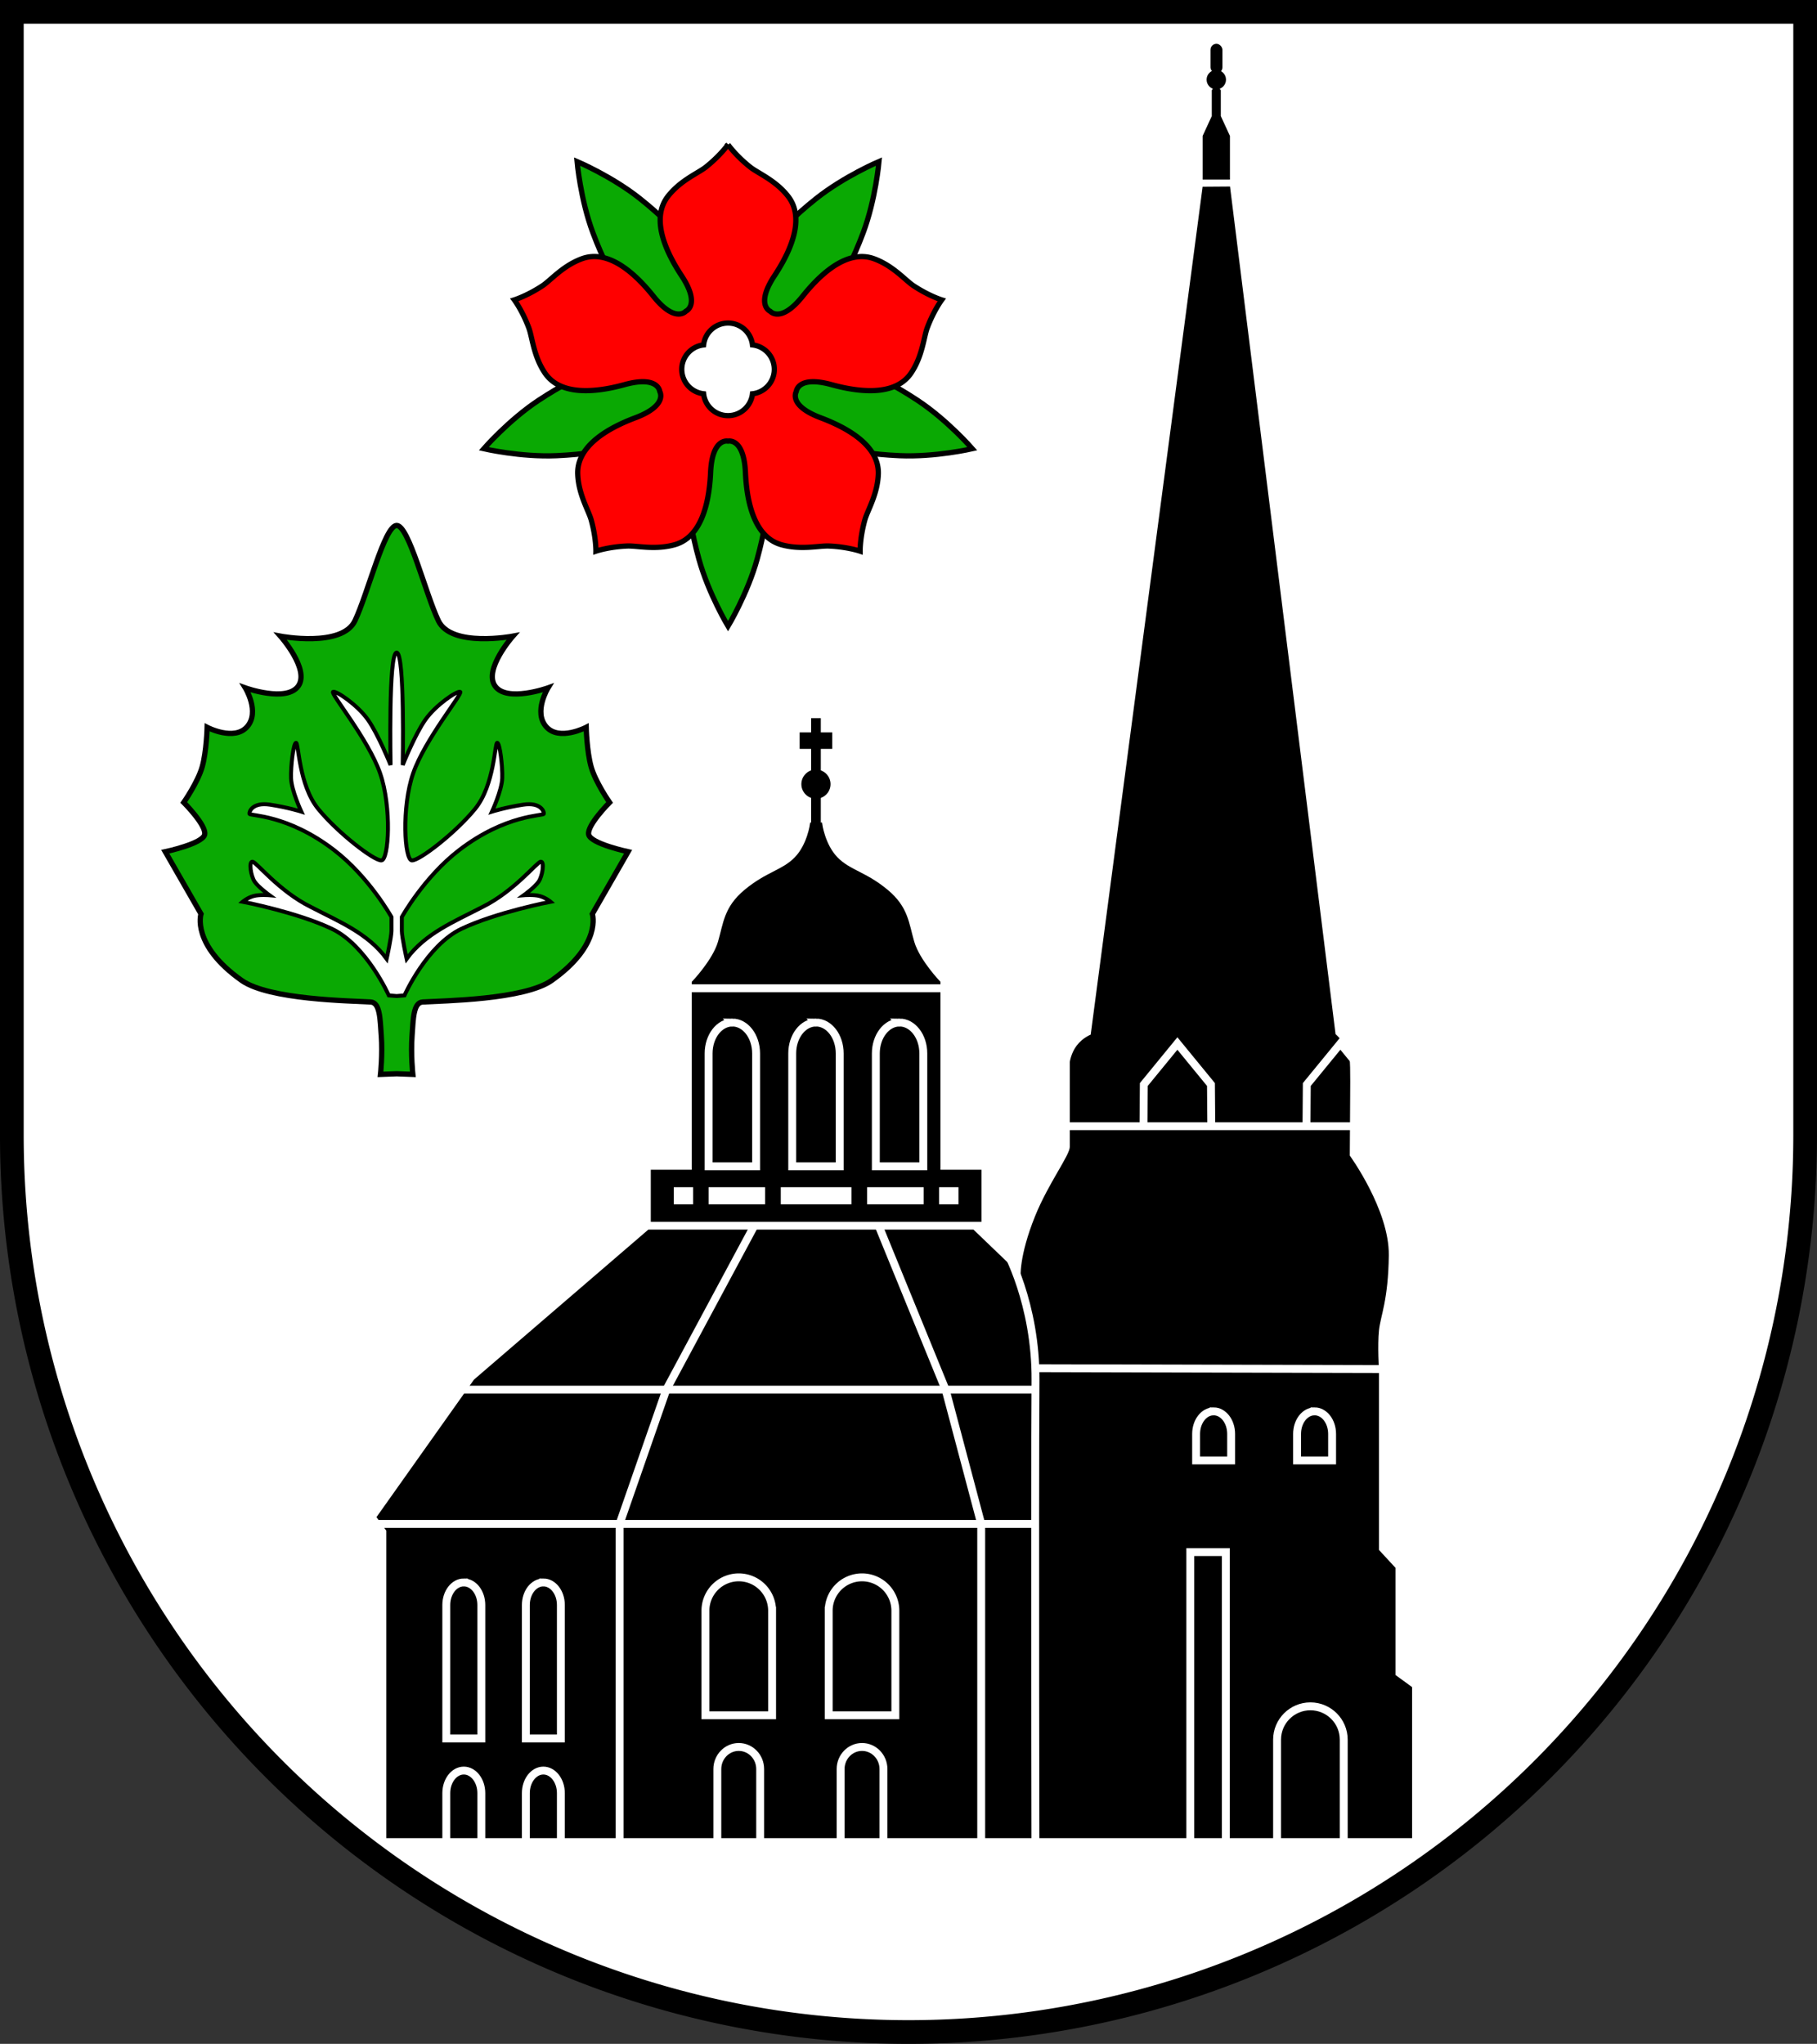<?xml version="1.0" encoding="UTF-8" standalone="no"?>
<!-- Created with Inkscape (http://www.inkscape.org/) -->

<svg
   width="138mm"
   height="155.212mm"
   viewBox="0 0 138 155.212"
   version="1.1"
   id="svg5010"
   inkscape:version="1.2.2 (732a01da63, 2022-12-09)"
   sodipodi:docname="Wappen Rellingen2.svg"
   xmlns:inkscape="http://www.inkscape.org/namespaces/inkscape"
   xmlns:sodipodi="http://sodipodi.sourceforge.net/DTD/sodipodi-0.dtd"
   xmlns="http://www.w3.org/2000/svg"
   xmlns:svg="http://www.w3.org/2000/svg">
  <rect x="0" y="0" width="138" height="155.212" fill="#333333" stroke="none"/>
  <sodipodi:namedview
     id="namedview5012"
     pagecolor="#ffffff"
     bordercolor="#666666"
     borderopacity="1.0"
     inkscape:showpageshadow="2"
     inkscape:pageopacity="0.0"
     inkscape:pagecheckerboard="0"
     inkscape:deskcolor="#d1d1d1"
     inkscape:document-units="mm"
     showgrid="false"
     inkscape:zoom="0.91246689"
     inkscape:cx="260.83138"
     inkscape:cy="294.25725"
     inkscape:current-layer="layer1" />
  <defs
     id="defs5007" />
  <g
     inkscape:label="Ebene 1"
     inkscape:groupmode="layer"
     id="layer1"
     transform="translate(-540.101,-69.635)">
    <g
       id="g4877"
       transform="translate(509.196,-5.423)">
      <path
         id="path3768"
         style="fill:#ffffff;fill-opacity:1;stroke:#000000;stroke-width:1.8;stroke-dasharray:none"
         d="m 31.805,75.958 v 85.312 a 68.1,68.1 0 0 0 68.1,68.1 68.1,68.1 0 0 0 68.1,-68.099 68.1,68.1 0 0 0 0,-0.001 V 75.958 Z" />
      <g
         id="g2292"
         transform="translate(-184.274,22.943)">
        <path
           style="fill:#000000;stroke:#000000;stroke-width:0.2;stroke-dasharray:none"
           d="m 244.616,191.603 v -23.282 l -0.72,-0.996 7.355,-10.373 13.209,-11.362 h 24.611 l 3.726,3.576 c 0,0 -0.162,-1.566 1.096,-4.677 1.003,-2.479 2.635,-4.601 2.635,-5.27 0,-0.669 1e-5,-6.44 1e-5,-6.44 0,0 0.091,-0.651 0.496,-1.188 0.469,-0.624 1.085,-0.834 1.085,-0.834 l 8.496,-64.363 1.905,-0.014 8.009,64.321 c 0,0 0.501,0.389 0.945,1.224 0.195,0.366 0.166,1.844 0.159,3.5 -0.008,2.124 -0.028,4.477 -0.028,4.477 0,0 3.002,4.116 2.963,7.538 -0.039,3.421 -0.629,4.562 -0.747,5.702 -0.118,1.14 0,3.068 0,3.068 -10e-6,0 -10e-6,13.647 -10e-6,13.647 l 1.258,1.363 v 8.148 l 1.258,0.918 v 11.319 z"
           id="path1047"
           sodipodi:nodetypes="cccccccsscsccccssc" />
        <path
           style="fill:none;stroke:#ffffff;stroke-width:0.6;stroke-dasharray:none"
           d="m 291.546,146.996 c 0,0 2.32,4.064 2.28,9.962 -0.063,9.329 0,39.505 0,39.505"
           id="path1317"
           sodipodi:nodetypes="csc" />
        <path
           style="fill:#000000;stroke:#ffffff;stroke-width:0.6;stroke-dasharray:none"
           d="m 237.892,167.842 h 55.907"
           id="path1321" />
        <path
           style="fill:#000000;stroke:#ffffff;stroke-width:0.6;stroke-dasharray:none"
           d="m 244.966,157.647 h 48.855"
           id="path1325" />
        <path
           style="fill:none;stroke:#ffffff;stroke-width:0.6;stroke-dasharray:none"
           d="m 262.236,193.226 v -25.384 l 3.549,-10.195 6.711,-12.499"
           id="path1329"
           sodipodi:nodetypes="cccc" />
        <path
           style="fill:none;stroke:#ffffff;stroke-width:0.6;stroke-dasharray:none"
           d="m 289.701,194.683 v -26.841 l -2.705,-10.195 -5.093,-12.47"
           id="path1333"
           sodipodi:nodetypes="cccc" />
        <path
           style="fill:none;stroke:#ffffff;stroke-width:0.6;stroke-dasharray:none"
           d="m 294.972,137.637 h 25.592"
           id="path1354" />
        <path
           style="fill:none;stroke:#ffffff;stroke-width:0.6;stroke-dasharray:none"
           d="m 293.822,156.017 28.605,0.069"
           id="path1358" />
        <path
           id="path1489"
           style="fill:none;stroke:#ffffff;stroke-width:0.6;stroke-dasharray:none"
           d="m 271.287,171.9 a 2.532,2.532 0 0 0 -2.531,2.532 v 7.941 h 5.063 v -7.941 a 2.532,2.532 0 0 0 0,-0.001 2.532,2.532 0 0 0 -2.532,-2.531 z" />
        <path
           id="path1500"
           style="fill:none;stroke:#ffffff;stroke-width:0.6;stroke-dasharray:none"
           d="m 280.65,171.9 a 2.532,2.532 0 0 1 2.531,2.532 v 7.941 h -5.063 v -7.941 a 2.532,2.532 0 0 1 0,-0.001 2.532,2.532 0 0 1 2.532,-2.531 z"
           inkscape:transform-center-x="-4.6814207"
           inkscape:transform-center-y="6.6928778" />
        <path
           id="path1502"
           style="fill:none;stroke:#ffffff;stroke-width:0.6;stroke-dasharray:none"
           d="m 272.914,193.304 v -6.846 -6.7e-4 c -3.2e-4,-0.926 -0.729,-1.676 -1.627,-1.676 v -2e-5 c -0.898,1.5e-4 -1.627,0.751 -1.627,1.677 v 6.846"
           sodipodi:nodetypes="ccssscc" />
        <path
           id="path1504"
           style="fill:none;stroke:#ffffff;stroke-width:0.6;stroke-dasharray:none"
           d="m 279.023,193.304 v -6.846 -6.7e-4 c 3.2e-4,-0.926 0.729,-1.676 1.627,-1.676 v -2e-5 c 0.898,1.5e-4 1.627,0.751 1.627,1.677 v 6.846"
           sodipodi:nodetypes="ccssscc"
           inkscape:transform-center-x="-4.6814207"
           inkscape:transform-center-y="-3.4911777" />
        <path
           id="path1510"
           style="fill:none;stroke:#ffffff;stroke-width:0.6;stroke-dasharray:none"
           d="m 250.405,172.286 c -0.734,1.5e-4 -1.33,0.767 -1.33,1.714 v 10.138 h 2.66 v -10.138 -6.2e-4 c -2.6e-4,-0.946 -0.596,-1.713 -1.33,-1.713 z"
           sodipodi:nodetypes="cccccscc" />
        <path
           id="path1512"
           style="fill:none;stroke:#ffffff;stroke-width:0.6;stroke-dasharray:none"
           d="m 256.447,172.286 c 0.734,1.5e-4 1.33,0.767 1.33,1.714 v 10.138 h -2.66 v -10.138 -6.2e-4 c 2.6e-4,-0.946 0.596,-1.713 1.33,-1.713 z"
           sodipodi:nodetypes="cccccscc"
           inkscape:transform-center-x="-3.0207657"
           inkscape:transform-center-y="7.7679302" />
        <path
           id="path1514"
           style="fill:none;stroke:#ffffff;stroke-width:0.6;stroke-dasharray:none"
           d="m 255.117,193.133 v -4.846 -6.2e-4 c 2.6e-4,-0.946 0.596,-1.713 1.33,-1.713 v -9e-5 c 0.734,1.5e-4 1.33,0.767 1.33,1.714 v 4.846"
           sodipodi:nodetypes="ccscccc"
           inkscape:transform-center-x="-3.0207657"
           inkscape:transform-center-y="7.7679302" />
        <path
           id="path1516"
           style="fill:none;stroke:#ffffff;stroke-width:0.6;stroke-dasharray:none"
           d="m 251.735,193.133 v -4.846 -6.2e-4 c -2.6e-4,-0.946 -0.596,-1.713 -1.33,-1.713 v -9e-5 c -0.734,1.5e-4 -1.33,0.767 -1.33,1.714 v 4.846"
           sodipodi:nodetypes="ccscccc"
           inkscape:transform-center-x="3.0207643"
           inkscape:transform-center-y="7.7679302" />
        <path
           id="path1552"
           style="fill:none;stroke:#ffffff;stroke-width:0.6;stroke-dasharray:none"
           d="m 312.172,192.697 v -8.47 -0.001 c 5e-4,-1.398 1.134,-2.531 2.532,-2.531 v -3e-5 c 1.398,2.2e-4 2.531,1.134 2.531,2.532 v 8.47"
           inkscape:transform-center-x="-4.6814207"
           inkscape:transform-center-y="6.6928778"
           sodipodi:nodetypes="ccssscc" />
        <path
           id="path1554"
           style="fill:none;stroke:#ffffff;stroke-width:0.6;stroke-dasharray:none"
           d="m 307.353,159.293 c 0.734,1.5e-4 1.33,0.767 1.33,1.714 v 2.014 h -2.66 v -2.014 -6.2e-4 c 2.6e-4,-0.946 0.596,-1.713 1.33,-1.713 z"
           sodipodi:nodetypes="cccccscc"
           inkscape:transform-center-x="-3.0207657"
           inkscape:transform-center-y="7.7679302" />
        <path
           id="path1556"
           style="fill:none;stroke:#ffffff;stroke-width:0.6;stroke-dasharray:none"
           d="m 315.021,159.293 c 0.734,1.5e-4 1.33,0.767 1.33,1.714 v 2.014 h -2.66 v -2.014 -6.2e-4 c 2.6e-4,-0.946 0.596,-1.713 1.33,-1.713 z"
           sodipodi:nodetypes="cccccscc"
           inkscape:transform-center-x="-3.0207657"
           inkscape:transform-center-y="7.7679302" />
        <rect
           style="fill:none;stroke:#ffffff;stroke-width:0.6;stroke-dasharray:none"
           id="rect1558"
           width="2.697"
           height="25.159"
           x="305.582"
           y="169.981" />
        <path
           style="fill:none;stroke:#ffffff;stroke-width:0.6;stroke-dasharray:none"
           d="m 307.176,137.638 -0.025,-3.164 -2.55,-3.114 -2.55,3.114 -0.025,3.164"
           id="path1604"
           sodipodi:nodetypes="ccccc" />
        <path
           style="fill:none;stroke:#ffffff;stroke-width:0.6;stroke-dasharray:none"
           d="m 319.555,137.638 -0.025,-3.164 -2.55,-3.114 -2.55,3.114 -0.025,3.164"
           id="path1667"
           sodipodi:nodetypes="ccccc" />
        <path
           id="path1915"
           style="fill:#000000;stroke:#000000;stroke-width:0.2;stroke-dasharray:none"
           d="m 276.801,114.68 c 0,0 -0.208,1.595 -1.179,2.601 -0.971,1.006 -2.191,1.119 -3.834,2.488 -1.537,1.28 -1.566,2.466 -1.982,3.888 -0.416,1.422 -1.986,3.057 -1.986,3.057 v 14.332 h -3.114 v 3.752 h 12.457 12.457 v -3.752 h -3.114 v -14.332 c 0,0 -1.57,-1.635 -1.986,-3.057 -0.416,-1.422 -0.445,-2.608 -1.982,-3.888 -1.643,-1.369 -2.863,-1.482 -3.834,-2.488 -0.971,-1.006 -1.179,-2.601 -1.179,-2.601 h -0.362 z" />
        <path
           style="fill:none;stroke:#ffffff;stroke-width:0.6;stroke-dasharray:none"
           d="M 264.706,127.165 H 288.661"
           id="path1924" />
        <path
           style="fill:none;stroke:#ffffff;stroke-width:1.3;stroke-dasharray:none"
           d="m 268.997,142.922 h 4.291"
           id="path1982" />
        <path
           style="fill:none;stroke:#ffffff;stroke-width:1.3;stroke-dasharray:none"
           d="m 266.351,142.922 h 1.469"
           id="path1984" />
        <g
           id="g1994"
           inkscape:transform-center-x="-7.3428457"
           inkscape:transform-center-y="4.0950297"
           transform="matrix(-1,0,0,1,554.325,0)">
          <path
             style="fill:none;stroke:#ffffff;stroke-width:1.3;stroke-dasharray:none"
             d="m 268.997,142.922 h 4.291"
             id="path1990" />
          <path
             style="fill:none;stroke:#ffffff;stroke-width:1.3;stroke-dasharray:none"
             d="m 266.351,142.922 h 1.469"
             id="path1992" />
        </g>
        <path
           style="fill:none;stroke:#ffffff;stroke-width:1.3;stroke-dasharray:none"
           d="m 274.479,142.922 h 5.366"
           id="path1998" />
        <g
           id="g2009"
           transform="translate(-0.243,-0.173)">
          <path
             id="path2000"
             style="fill:none;stroke:#ffffff;stroke-width:0.6;stroke-dasharray:none"
             d="m 271.044,129.939 c 0.996,2e-4 1.803,1.051 1.803,2.347 v 8.569 h -3.606 v -8.569 -9.2e-4 c 3.5e-4,-1.296 0.808,-2.346 1.803,-2.346 z"
             inkscape:transform-center-x="-3.3346341"
             inkscape:transform-center-y="6.2053194"
             sodipodi:nodetypes="sccccsss" />
          <path
             id="path2002"
             style="fill:none;stroke:#ffffff;stroke-width:0.6;stroke-dasharray:none"
             d="m 283.744,129.939 c 0.996,2e-4 1.803,1.051 1.803,2.347 v 8.569 h -3.606 v -8.569 -9.2e-4 c 3.5e-4,-1.296 0.808,-2.346 1.803,-2.346 z"
             inkscape:transform-center-x="-3.3346341"
             inkscape:transform-center-y="6.2053194"
             sodipodi:nodetypes="sccccsss" />
          <path
             id="path2004"
             style="fill:none;stroke:#ffffff;stroke-width:0.6;stroke-dasharray:none"
             d="m 277.394,129.939 c 0.996,2e-4 1.803,1.051 1.803,2.347 v 8.569 h -3.606 v -8.569 -9.2e-4 c 3.5e-4,-1.296 0.808,-2.346 1.803,-2.346 z"
             inkscape:transform-center-x="-3.3346341"
             inkscape:transform-center-y="6.2053194"
             sodipodi:nodetypes="sccccsss" />
        </g>
        <g
           id="g2126"
           transform="translate(-3.494,0.013)">
          <rect
             style="fill:#000000;stroke:none;stroke-width:1.3;stroke-dasharray:none"
             id="rect2061"
             width="0.736"
             height="10.544"
             x="280.277"
             y="106.642" />
          <rect
             style="fill:#000000;stroke:none;stroke-width:1.3;stroke-dasharray:none"
             id="rect2117"
             width="2.477"
             height="1.251"
             x="279.406"
             y="107.721" />
        </g>
        <path
           id="path2190"
           style="fill:#000000;stroke:none;stroke-width:1.3;stroke-dasharray:none"
           d="m 307.556,58.485 -0.343,0.485 v 1.96 l -0.694,1.508 v 3.311 h 1.037 1.037 v -3.311 l -0.694,-1.508 v -1.96 z" />
        <circle
           style="fill:#000000;stroke:none;stroke-width:1.3;stroke-dasharray:none"
           id="path2247"
           cx="307.556"
           cy="58.164"
           r="0.737" />
        <rect
           style="fill:#000000;stroke:none;stroke-width:1.3;stroke-dasharray:none"
           id="rect2249"
           width="0.907"
           height="2.244"
           x="307.115"
           y="55.442"
           ry="0.454"
           rx="0.454" />
      </g>
      <g
         id="g2671"
         transform="translate(-226.004,-16.459)"
         style="stroke:#000000">
        <g
           id="g2662"
           style="stroke:#000000">
          <path
             id="path2644"
             style="fill:#0aa903;fill-opacity:1;stroke:#000000;stroke-width:0.4;stroke-dasharray:none"
             d="m 312.203,124.023 -3.038,0.959 v 2.811 c 0,0 -0.298,2.117 0.827,6.185 0.727,2.629 2.211,5.093 2.211,5.093 0,0 1.484,-2.465 2.211,-5.093 1.124,-4.068 0.827,-6.185 0.827,-6.185 v -2.811 z"
             inkscape:transform-center-x="-7.5819181e-05"
             inkscape:transform-center-y="11.982485" />
          <path
             id="path2649"
             style="fill:#0aa903;fill-opacity:1;stroke:#000000;stroke-width:0.4;stroke-dasharray:none"
             d="m 307.963,120.943 -1.851,-2.592 -2.674,0.869 c 0,0 -2.105,0.371 -5.626,2.698 -2.275,1.503 -4.161,3.676 -4.161,3.676 0,0 2.803,0.65 5.527,0.529 4.216,-0.188 6.137,-1.125 6.137,-1.125 l 2.674,-0.869 z"
             inkscape:transform-center-x="11.382754"
             inkscape:transform-center-y="2.6784667" />
          <path
             id="path2651"
             style="fill:#0aa903;fill-opacity:1;stroke:#000000;stroke-width:0.4;stroke-dasharray:none"
             d="m 309.582,115.958 1.894,-2.561 -1.652,-2.274 c 0,0 -1.003,-1.887 -4.304,-4.517 -2.133,-1.7 -4.782,-2.821 -4.782,-2.821 0,0 0.248,2.866 1.205,5.42 1.481,3.952 2.966,5.489 2.966,5.489 l 1.652,2.274 z"
             inkscape:transform-center-x="6.096354"
             inkscape:transform-center-y="-9.189245" />
          <path
             id="path2653"
             style="fill:#0aa903;fill-opacity:1;stroke:#000000;stroke-width:0.4;stroke-dasharray:none"
             d="m 314.824,115.958 3.021,1.009 1.652,-2.274 c 0,0 1.485,-1.537 2.966,-5.489 0.957,-2.554 1.205,-5.42 1.205,-5.42 0,0 -2.649,1.122 -4.782,2.821 -3.301,2.63 -4.304,4.517 -4.304,4.517 l -1.652,2.274 z"
             inkscape:transform-center-x="-6.096231"
             inkscape:transform-center-y="-9.189335" />
          <path
             id="path2655"
             style="fill:#0aa903;fill-opacity:1;stroke:#000000;stroke-width:0.4;stroke-dasharray:none"
             d="m 316.443,120.943 -0.026,3.185 2.674,0.869 c 0,0 1.921,0.937 6.137,1.125 2.725,0.121 5.527,-0.529 5.527,-0.529 0,0 -1.885,-2.173 -4.161,-3.676 -3.521,-2.327 -5.626,-2.698 -5.626,-2.698 l -2.674,-0.869 z"
             inkscape:transform-center-x="-11.382791"
             inkscape:transform-center-y="2.6783266" />
        </g>
        <path
           id="path2462"
           style="fill:#ff0000;stroke:#000000;stroke-width:0.4;stroke-dasharray:none"
           d="m 312.203,102.498 c 0,0 -0.589,0.835 -1.684,1.705 -0.593,0.471 -1.923,1 -2.877,2.218 -1.194,1.526 -0.441,3.801 1.03,6.032 1.467,2.224 0.333,2.696 0.326,2.699 l -5.1e-4,5.2e-4 c -0.005,0.006 -0.804,0.938 -2.466,-1.144 -1.668,-2.089 -3.599,-3.508 -5.419,-2.844 -1.454,0.531 -2.367,1.632 -2.999,2.051 -1.167,0.773 -2.142,1.075 -2.142,1.075 0,0 0.612,0.818 1.101,2.129 0.265,0.71 0.357,2.138 1.221,3.422 1.082,1.607 3.478,1.594 6.055,0.884 2.574,-0.709 2.667,0.521 2.669,0.525 0.002,0.004 0.645,1.053 -1.852,1.992 -2.502,0.94 -4.449,2.338 -4.379,4.275 0.056,1.547 0.821,2.756 1.024,3.486 0.375,1.348 0.36,2.369 0.36,2.369 0,0 0.967,-0.329 2.365,-0.39 0.757,-0.033 2.143,0.321 3.631,-0.104 1.863,-0.532 2.591,-2.815 2.712,-5.485 0.121,-2.664 1.317,-2.376 1.322,-2.375 h 5.2e-4 c 0.003,-7.2e-4 1.202,-0.292 1.323,2.375 0.121,2.67 0.849,4.953 2.712,5.485 1.488,0.425 2.875,0.071 3.632,0.104 1.398,0.06 2.365,0.39 2.365,0.39 0,0 -0.014,-1.021 0.36,-2.369 0.203,-0.73 0.968,-1.939 1.023,-3.486 0.07,-1.936 -1.877,-3.335 -4.379,-4.275 -2.497,-0.939 -1.852,-1.987 -1.851,-1.991 0.001,-0.004 0.095,-1.234 2.669,-0.525 2.577,0.71 4.973,0.723 6.055,-0.884 0.864,-1.284 0.956,-2.712 1.221,-3.421 0.489,-1.311 1.101,-2.129 1.101,-2.129 0,0 -0.975,-0.301 -2.142,-1.074 -0.631,-0.418 -1.545,-1.52 -2.999,-2.051 -1.82,-0.664 -3.751,0.754 -5.419,2.843 -1.662,2.082 -2.461,1.151 -2.465,1.147 -0.004,-0.004 -1.145,-0.473 0.325,-2.702 1.471,-2.231 2.224,-4.507 1.03,-6.032 -0.954,-1.219 -2.284,-1.747 -2.877,-2.218 -1.096,-0.871 -1.684,-1.705 -1.684,-1.705 z m 0,13.552 a 1.869,1.869 0 0 1 1.856,1.659 1.869,1.869 0 0 1 1.659,1.856 1.869,1.869 0 0 1 -1.659,1.857 1.869,1.869 0 0 1 -1.856,1.659 1.869,1.869 0 0 1 -1.856,-1.66 1.869,1.869 0 0 1 -1.659,-1.856 1.869,1.869 0 0 1 1.659,-1.855 1.869,1.869 0 0 1 1.856,-1.66 z" />
      </g>
      <g
         id="g3656"
         transform="translate(-226.372,-16.434)">
        <path
           id="path998"
           style="fill:#0aa903;fill-opacity:1;stroke:#000000;stroke-width:0.4"
           d="m 287.404,131.395 c -0.924,0.009 -2.187,5.18 -3.169,7.238 -0.982,2.058 -5.659,1.169 -5.659,1.169 0,0 2.245,2.526 1.356,3.789 -0.889,1.263 -4.022,0.14 -4.022,0.14 0,0 1.122,1.824 0.14,2.947 -0.982,1.123 -3.04,0.047 -3.04,0.047 0,0 -0.047,1.824 -0.374,2.994 -0.327,1.169 -1.403,2.712 -1.403,2.712 0,0 1.73,1.731 1.59,2.432 -0.14,0.702 -2.994,1.309 -2.994,1.309 l 2.713,4.724 c 0,0 -0.748,2.339 3.087,5.051 2.083,1.474 8.255,1.544 9.798,1.637 0.717,0.043 0.715,1.297 0.807,2.548 0.106,1.441 -0.058,2.948 -0.058,2.948 l 1.228,-0.047 1.228,0.047 c 0,0 -0.164,-1.507 -0.058,-2.948 0.092,-1.25 0.089,-2.504 0.807,-2.548 1.543,-0.094 7.715,-0.163 9.798,-1.637 3.835,-2.713 3.087,-5.051 3.087,-5.051 l 2.713,-4.724 c 0,0 -2.853,-0.608 -2.994,-1.309 -0.14,-0.702 1.59,-2.432 1.59,-2.432 0,0 -1.076,-1.543 -1.403,-2.712 -0.327,-1.169 -0.374,-2.994 -0.374,-2.994 0,0 -2.058,1.076 -3.04,-0.047 -0.982,-1.123 0.14,-2.947 0.14,-2.947 0,0 -3.133,1.123 -4.022,-0.14 -0.889,-1.263 1.356,-3.789 1.356,-3.789 0,0 -4.677,0.889 -5.659,-1.169 -0.982,-2.058 -2.246,-7.229 -3.169,-7.238 z" />
        <path
           id="path1282"
           style="fill:#ffffff;stroke:#000000;stroke-width:0.3;stroke-dasharray:none"
           d="m 287.404,141.049 c -0.635,-0.017 -0.463,8.54 -0.463,8.54 0,0 -0.926,-2.315 -1.72,-3.44 -0.794,-1.124 -2.414,-2.216 -2.646,-2.117 -0.232,0.099 2.679,3.605 3.572,6.185 0.893,2.58 0.661,6.581 0.099,6.615 -0.562,0.033 -3.307,-2.084 -4.796,-3.903 -1.488,-1.819 -1.488,-5.027 -1.687,-5.027 -0.198,0 -0.413,1.769 -0.38,2.695 0.033,0.926 0.777,2.53 0.777,2.53 0,0 -1.058,-0.331 -2.381,-0.529 -1.323,-0.198 -1.588,0.529 -1.554,0.695 0.033,0.165 2.877,0.033 6.416,2.745 2.683,2.056 4.366,5.093 4.366,5.093 v 1.058 c 0,0.463 -0.364,2.117 -0.364,2.117 -1.428,-1.949 -3.623,-2.826 -5.755,-3.936 -2.414,-1.191 -4.134,-3.406 -4.432,-3.44 -0.298,-0.033 -0.132,1.091 0.165,1.521 0.298,0.43 1.124,1.025 1.124,1.025 0,0 -0.761,-0.066 -1.224,0.066 -0.463,0.132 -0.81,0.43 -0.81,0.43 0,0 4.118,0.794 6.763,2.051 2.646,1.257 4.333,5.06 4.333,5.06 l 0.595,0.05 0.595,-0.05 c 0,0 1.687,-3.803 4.333,-5.06 2.646,-1.257 6.763,-2.051 6.763,-2.051 0,0 -0.347,-0.298 -0.81,-0.43 -0.463,-0.132 -1.224,-0.066 -1.224,-0.066 0,0 0.827,-0.595 1.124,-1.025 0.298,-0.43 0.463,-1.554 0.165,-1.521 -0.298,0.033 -2.017,2.249 -4.432,3.44 -2.132,1.11 -4.327,1.987 -5.755,3.936 0,0 -0.364,-1.654 -0.364,-2.117 v -1.058 c 0,0 1.683,-3.037 4.366,-5.093 3.539,-2.712 6.383,-2.58 6.416,-2.745 0.033,-0.165 -0.232,-0.893 -1.554,-0.695 -1.323,0.198 -2.381,0.529 -2.381,0.529 0,0 0.744,-1.604 0.777,-2.53 0.033,-0.926 -0.182,-2.695 -0.38,-2.695 -0.198,0 -0.198,3.208 -1.687,5.027 -1.488,1.819 -4.233,3.936 -4.796,3.903 -0.562,-0.033 -0.794,-4.035 0.099,-6.615 0.893,-2.58 3.803,-6.085 3.572,-6.185 -0.232,-0.099 -1.852,0.992 -2.646,2.117 -0.794,1.124 -1.72,3.44 -1.72,3.44 0,0 0.172,-8.523 -0.463,-8.54 z"
           sodipodi:nodetypes="zcssssssscssscsccsscscscccscscssccscssscssssssscz" />
      </g>
      <circle
         style="fill:#000000;fill-opacity:1;stroke:none;stroke-width:1.8;stroke-dasharray:none"
         id="path4763"
         cx="92.876"
         cy="134.607"
         r="1.108" />
    </g>
  </g>
</svg>
